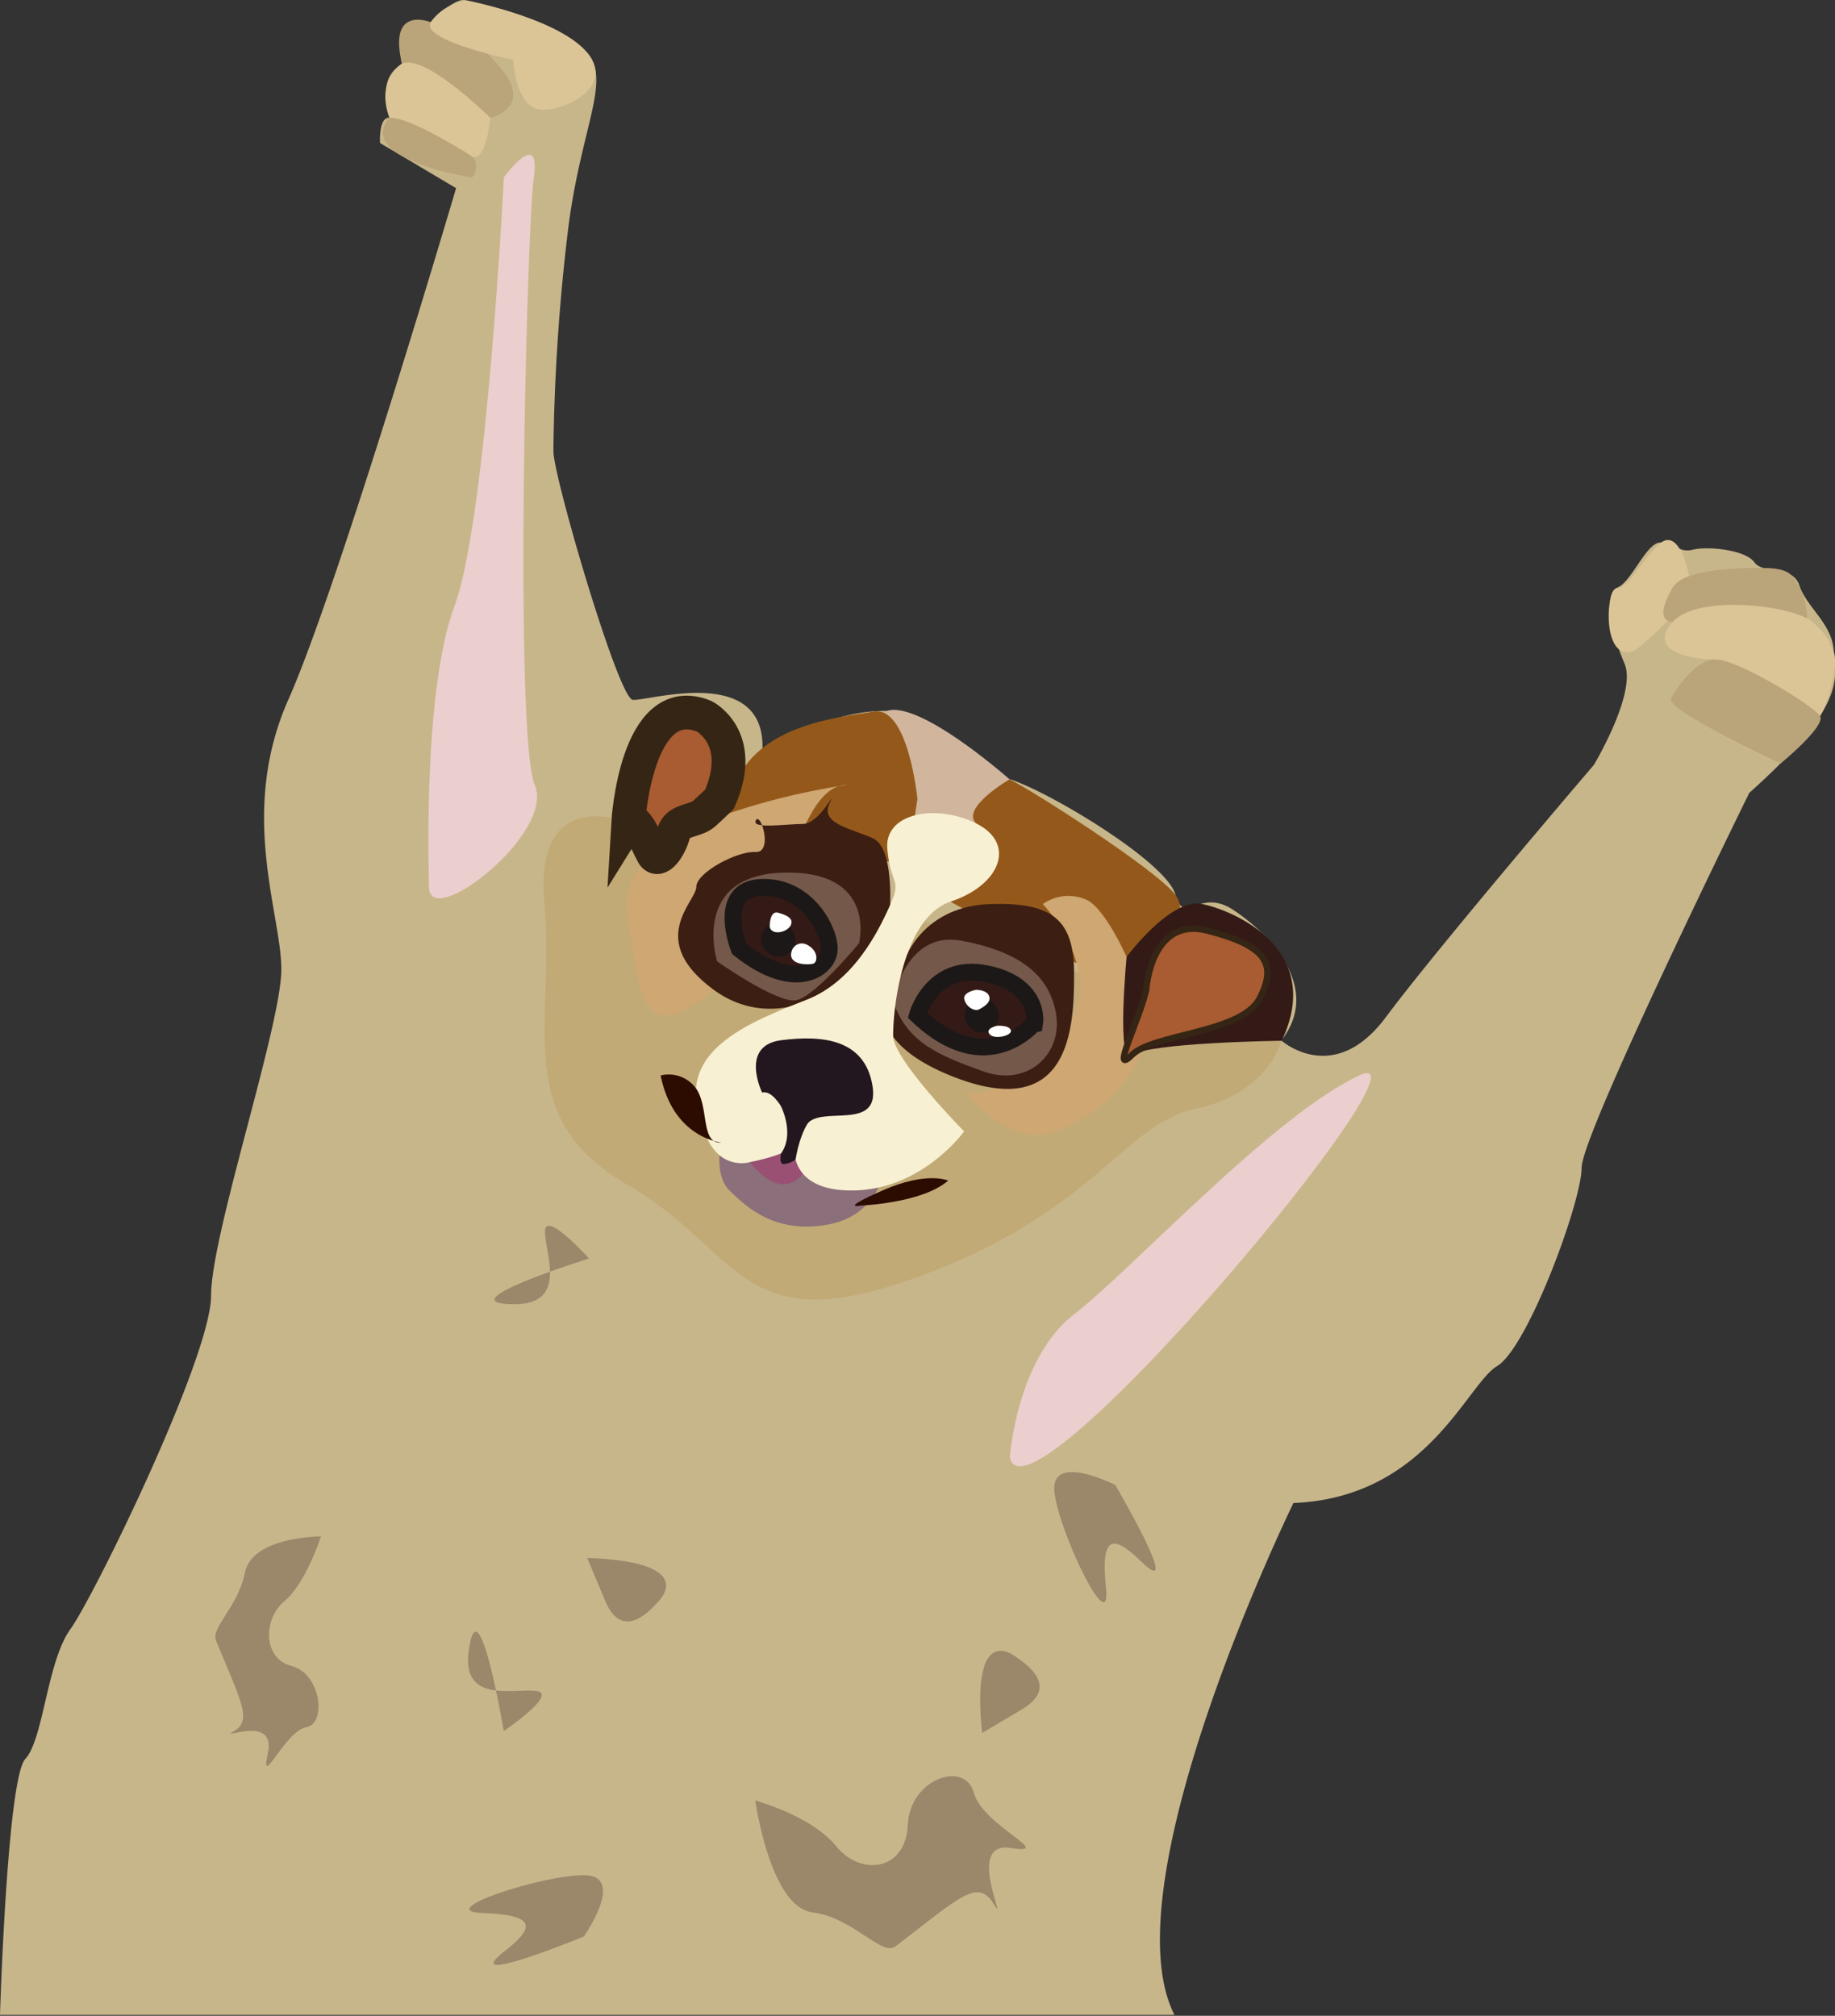 <svg id="Layer_1" data-name="Layer 1" xmlns="http://www.w3.org/2000/svg" viewBox="0 0 217.26 238.7"><rect x="0" y="0" width="217.26" height="238.7" fill="#333333" stroke="none"/><defs><style>.cls-1{fill:#c8b68b;}.cls-2{fill:#bc9d5e;opacity:0.45;}.cls-3{fill:#d1b59d;}.cls-4{fill:#94591a;}.cls-5{fill:#cfa773;}.cls-6{fill:#3d1e12;}.cls-7{fill:#745849;}.cls-17,.cls-8{fill:#341a16;}.cls-8{stroke:#1c1817;stroke-width:2px;}.cls-15,.cls-18,.cls-8{stroke-miterlimit:10;}.cls-9{fill:#1c1817;}.cls-10{fill:#fff;}.cls-11{fill:#8b6f7b;}.cls-12{fill:#995073;}.cls-13{fill:#f8f0d2;}.cls-14{fill:#22171f;}.cls-15,.cls-18{fill:#a95b32;stroke:#352514;}.cls-15{stroke-width:4px;}.cls-16{fill:#2c0b00;}.cls-18{stroke-width:0.75px;}.cls-19{fill:#ebcfce;}.cls-20{fill:#59433a;opacity:0.4;}.cls-21{fill:#baa479;}.cls-22{fill:#dbc597;}</style></defs><title>slowloris</title><path class="cls-1" d="M87.29,72.07l-9-5.34s-.21-3,1.07-3S77,59.9,80.88,57.34c0,0-1.49-6.19,3.41-4.91,0,0,3-3.2,4.27-2.56s10.88,2.77,14.09,6-.64,9-2.13,21.34a240,240,0,0,0-1.71,26c0,3,7.68,29.24,9.39,29.45s15.58-4.27,15.37,5.76c0,0,11.53-6.4,17.71-3.84s6.83,6,11.53,7.47,18.57,9.82,19.64,13.66,2.77-.85,6.83,1.81S189.95,166.62,185,173c0,0,6.19,5.55,12.38-2.77S222,140.37,222,140.37s5.12-8.54,3.63-12-2.56-8.32-.85-9,3.41-5.34,5.12-5.34,2.13,1.28,3.84.85,6.19,0,7.26,1.49,4.48.21,5.34,2.77,3.84,4.48,4.06,7.68,1.71,6.4-10,16.86c0,0-19.85,40.34-19.85,44.39s-6.4,21.34-10,23.48-8.32,15.58-24.12,16.22c0,0-22,45-14.09,60.61H33.29s.85-28,3-30.31,2.56-11.53,5.34-15.37,16.65-32.23,16.65-39.48,8.32-32,8.32-38.63-5.12-18.57.85-32S87.29,72.07,87.29,72.07Z" transform="translate(-33.29 -49.79)"/><path class="cls-2" d="M107.67,147.2s-11.21-4.75-9.93,9.58-4,25.29,9.74,33.25,13.27,18.7,34.42,11,24.31-18.1,33-19.95S185,173,185,173Z" transform="translate(-33.29 -49.79)"/><path class="cls-3" d="M138.21,134s3.89,12.65,3.69,13.13,8.16,4.32,9.74,1.28a12,12,0,0,0,1.16-6.35S142.08,132.56,138.21,134Z" transform="translate(-33.29 -49.79)"/><path class="cls-4" d="M141.91,144.41s-1.07-11.13-5.24-10.36-16.29,1.56-17.15,12.08,21.34,5.17,21.34,5.17Z" transform="translate(-33.29 -49.79)"/><path class="cls-5" d="M133.64,142.73a80.52,80.52,0,0,0-14.12,3.4c-6.51,2.35-13.24,5.93-11.85,12.89s1,15.71,10.08,8S127.27,142.74,133.64,142.73Z" transform="translate(-33.29 -49.79)"/><path class="cls-6" d="M138.67,157.07s.43-6.88-2-8-6.27-1.71-5.2-4.06-1.09,2.35-3.11,2.35-6.15.64-5.58-.43,2.09,3.88-.05,3.75-7,2.42-7,4.14-6,6.25,2.05,12.17S136.27,166.3,138.67,157.07Z" transform="translate(-33.29 -49.79)"/><path class="cls-4" d="M152.81,142.08s-6,3.48-3.86,5.31-3.08,9.2-3.08,9.2,18.6,10.5,21.45,8.36,7.32-6.27,5.12-9.21S155.32,143.25,152.81,142.08Z" transform="translate(-33.29 -49.79)"/><path class="cls-7" d="M135,161.48s2.19-8.63-8.91-8.36-7.9,10.51-7.9,10.51,7.1,5,9.34,4.61S135,161.48,135,161.48Z" transform="translate(-33.29 -49.79)"/><path class="cls-5" d="M156.76,156.85s9.06,9.37,1.13,16.93-10.42,5-10.42,5,5.21,7.67,11.65,4.71,9.91-8.22,9.91-12.21-4.21-13.36-6.94-14.86A5.21,5.21,0,0,0,156.76,156.85Z" transform="translate(-33.29 -49.79)"/><path class="cls-8" d="M120.8,162.14s-2.77-7,2.56-7.26,8.11,4.91,8.11,7.26S127.41,167.47,120.8,162.14Z" transform="translate(-33.29 -49.79)"/><rect class="cls-9" x="90.12" y="109.23" width="4.07" height="4.07" rx="2.03" ry="2.03"/><path class="cls-6" d="M140.74,162.73s2.24-5.62,9.72-5.88,10,1.87,10,8.27-.43,17.85-14.73,12S140.74,162.73,140.74,162.73Z" transform="translate(-33.29 -49.79)"/><path class="cls-7" d="M139,168.27s1.49-8.32,8.11-7.09,10.4,3.9,11.21,8.64-3.31,8.75-8.64,6.83S140.64,173.22,139,168.27Z" transform="translate(-33.29 -49.79)"/><path class="cls-8" d="M141.91,170s1.73-6.2,8.13-4.91,5.76,5.77,5.76,5.77S150.21,177.93,141.91,170Z" transform="translate(-33.29 -49.79)"/><path class="cls-10" d="M124.42,159.58s-.05-2,1-1.71,1.87.69,1.49,1.49S124.74,160.64,124.42,159.58Z" transform="translate(-33.29 -49.79)"/><path class="cls-10" d="M127,162.51a1.26,1.26,0,0,1,1.83-.85c1.39.69,1.28,2.08.75,2.24S126.58,164.11,127,162.51Z" transform="translate(-33.29 -49.79)"/><path class="cls-11" d="M118.66,185.08s-.88,3.84,1,5.68,5.36,5.28,11.85,4,6.8-7.92,6.8-7.92S119.54,182.2,118.66,185.08Z" transform="translate(-33.29 -49.79)"/><rect class="cls-9" x="114.19" y="118.21" width="4.07" height="4.07" rx="2.03" ry="2.03"/><path class="cls-12" d="M122.1,187.4s3.36,4.85,6.26,1.37S123.2,185,122.1,187.4Z" transform="translate(-33.29 -49.79)"/><path class="cls-10" d="M148.86,167s-1.65.27-1.39,1.17,1.23,1.43,1.76,1.14,1.44-.82,1.17-1.57S148.86,167,148.86,167Z" transform="translate(-33.29 -49.79)"/><path class="cls-13" d="M115.7,178.68s.09,5.63,2.77,7.9a4.06,4.06,0,0,0,3.63.82c6.24-1.28,5.28-2.64,5.28-2.64s-1.36,6.08,6.88,6,13.18-7,13.18-7-8.35-8.47-8.4-11.28,1-14,6.83-15.94,7.76-6.8,3.08-9.2-11-1.36-10.6,3,1.76,3.44.32,6.64-4.32,9-9.84,11.18S116.1,173.08,115.7,178.68Z" transform="translate(-33.29 -49.79)"/><path class="cls-10" d="M151.32,171.26s-1.45.32-.86,1,2.73.16,2.51-.48S151.32,171.26,151.32,171.26Z" transform="translate(-33.29 -49.79)"/><path class="cls-14" d="M123.52,179.16s-2.7-5.55,2.25-6.19,9.91-.11,10.82,5.39-6.14,2.24-7.79,4.59S125.81,178.68,123.52,179.16Z" transform="translate(-33.29 -49.79)"/><path class="cls-14" d="M125.7,180.67s1.74,3.29.08,5.69c0,0-.33,1.28.32,1.28a2.85,2.85,0,0,0,1.39-.56s.78-5.45,3.34-5.69S125.7,180.67,125.7,180.67Z" transform="translate(-33.29 -49.79)"/><path class="cls-15" d="M107.67,147.2s.93-15.86,9-12.59c0,0,5,2.53,1.82,9.8,0,0-.75.75-1.82,1.72s-3.2.65-3.63,2.35-1.81,3.63-2.45,2.45S108.42,146,107.67,147.2Z" transform="translate(-33.29 -49.79)"/><path class="cls-16" d="M111.51,177.14a4,4,0,0,1,4.19,1.54c1.57,2.24.51,6.62,3,6.4C118.66,185.08,113,184.57,111.51,177.14Z" transform="translate(-33.29 -49.79)"/><path class="cls-16" d="M145.55,189.59s-2.52-1.15-7.77,1.17-2.62,1.79-2.62,1.79S142.46,192.29,145.55,189.59Z" transform="translate(-33.29 -49.79)"/><path class="cls-17" d="M166.68,163.09s5.19-7,8.9-6.26,14.59,5.31,9.47,16.2c0,0-15.79.21-17.71,1.71S166.68,163.09,166.68,163.09Z" transform="translate(-33.29 -49.79)"/><path class="cls-18" d="M169,167s.5-8.76,7.29-7,8.29,3.84,6.15,8-12.59,4.17-15.15,6.73S168.11,170.82,169,167Z" transform="translate(-33.29 -49.79)"/><path class="cls-19" d="M84.09,154.88s-.85-23,3-33.29,5.86-50.8,5.86-50.8,4.39-6,3.54,0-2.34,66.19.11,71.94S84.17,160,84.09,154.88Z" transform="translate(-33.29 -49.79)"/><path class="cls-19" d="M152.86,222.33s.8-11.66,7.63-16.93S184,181.9,194.22,177.14,154.62,232.14,152.86,222.33Z" transform="translate(-33.29 -49.79)"/><path class="cls-20" d="M71.29,231.72s-8.12,0-9,4.27-4.09,6.48-3.41,8.11c3,7.26,4.27,9.39,2.13,10.67s5-2.13,4,2.56,2-2.56,4.52-3,1.71-6.4-1.71-7.26-3.41-5.55-.85-7.68S71.29,231.72,71.29,231.72Z" transform="translate(-33.29 -49.79)"/><path class="cls-20" d="M88.78,245.31c1.15-8.54,4.15,9.46,4.15,9.46s6.44-4.33,3.92-4.73S87.93,251.65,88.78,245.31Z" transform="translate(-33.29 -49.79)"/><path class="cls-20" d="M102.81,234.27c11.93.43,9.37,4.14,8.52,5.06s-4.29,5.06-6.4,0Z" transform="translate(-33.29 -49.79)"/><path class="cls-20" d="M93.07,280.81c-5.88,4.55,9.35-1.71,9.35-1.71s5.1-7.26,0-7.26-18,4.27-12,4.48S96.93,277.82,93.07,280.81Z" transform="translate(-33.29 -49.79)"/><path class="cls-21" d="M84.3,52.43s-5.12-2.13-3.41,4.91c0,0,1.71-.64,10.46,6.4,0,0,5.12-1.16,1.28-5.81A15.79,15.79,0,0,0,84.3,52.43Z" transform="translate(-33.29 -49.79)"/><path class="cls-22" d="M94.05,56.86s.28,5.92,3.48,5.92,8.64-3,5.12-6.94-14.09-6-14.09-6a6.41,6.41,0,0,0-4.27,2.56C83,54.62,94.05,56.86,94.05,56.86Z" transform="translate(-33.29 -49.79)"/><path class="cls-22" d="M80.88,57.34s-3.14,1.8-1.49,6.4c0,0,7.58,2.85,9.5,4.39s2.45-4.39,2.45-4.39S83.6,56.06,80.88,57.34Z" transform="translate(-33.29 -49.79)"/><path class="cls-21" d="M79.39,63.75s-2.3,2.25,1.15,4.31,8.67,2.74,8.67,2.74,1.22-1.71-.32-2.66S81.58,63.59,79.39,63.75Z" transform="translate(-33.29 -49.79)"/><path class="cls-22" d="M226.87,126.82s6.51-5.23,6.51-7.47-1.42-7-3.52-5.23-3.74,5.34-5.12,5.34S222.92,128.52,226.87,126.82Z" transform="translate(-33.29 -49.79)"/><path class="cls-21" d="M241.77,117.05s-8.92-.27-10.42,2.29-1.49,4.06,0,4.06,14.62-.64,15.47,0,.25-3-.53-4.16S245.48,117,241.77,117.05Z" transform="translate(-33.29 -49.79)"/><path class="cls-22" d="M248.78,134.58s-9-6.7-12.41-6.7-8-1.17-5-4.48,14.39-1.91,16.54.07,1.71,2.06,2.45,3.45S249.62,133.34,248.78,134.58Z" transform="translate(-33.29 -49.79)"/><path class="cls-21" d="M231.14,132.47s2.56-4.59,5.23-4.59,11.69,5.5,12.41,6.7-4.67,5.62-4.67,5.62S230.29,133.78,231.14,132.47Z" transform="translate(-33.29 -49.79)"/><path class="cls-20" d="M122.71,263s1.75,12.58,6.75,13.24,8.2,5.32,9.89,4c7.55-5.77,9.68-8.09,11.59-5s-3.5-7.48,2-6.62-3.31-2.64-4.35-6.54-7.6-1.64-7.82,3.79-5.53,6.17-8.49,2.53S122.71,263,122.71,263Z" transform="translate(-33.29 -49.79)"/><path class="cls-20" d="M94.23,204.23c-8.61,0,8.8-5.41,8.8-5.41s-5.18-5.78-5.22-3.23S100.62,204.2,94.23,204.23Z" transform="translate(-33.29 -49.79)"/><path class="cls-20" d="M149.57,255c-1.22-11.88,2.81-9.85,3.83-9.13s5.6,3.55.88,6.34Z" transform="translate(-33.29 -49.79)"/><path class="cls-20" d="M168.34,234.64c5.32,5.2-3-9-3-9s-7.89-4.05-7.19,1,6.71,17.27,6.09,11.26S164.84,231.23,168.34,234.64Z" transform="translate(-33.29 -49.79)"/></svg>